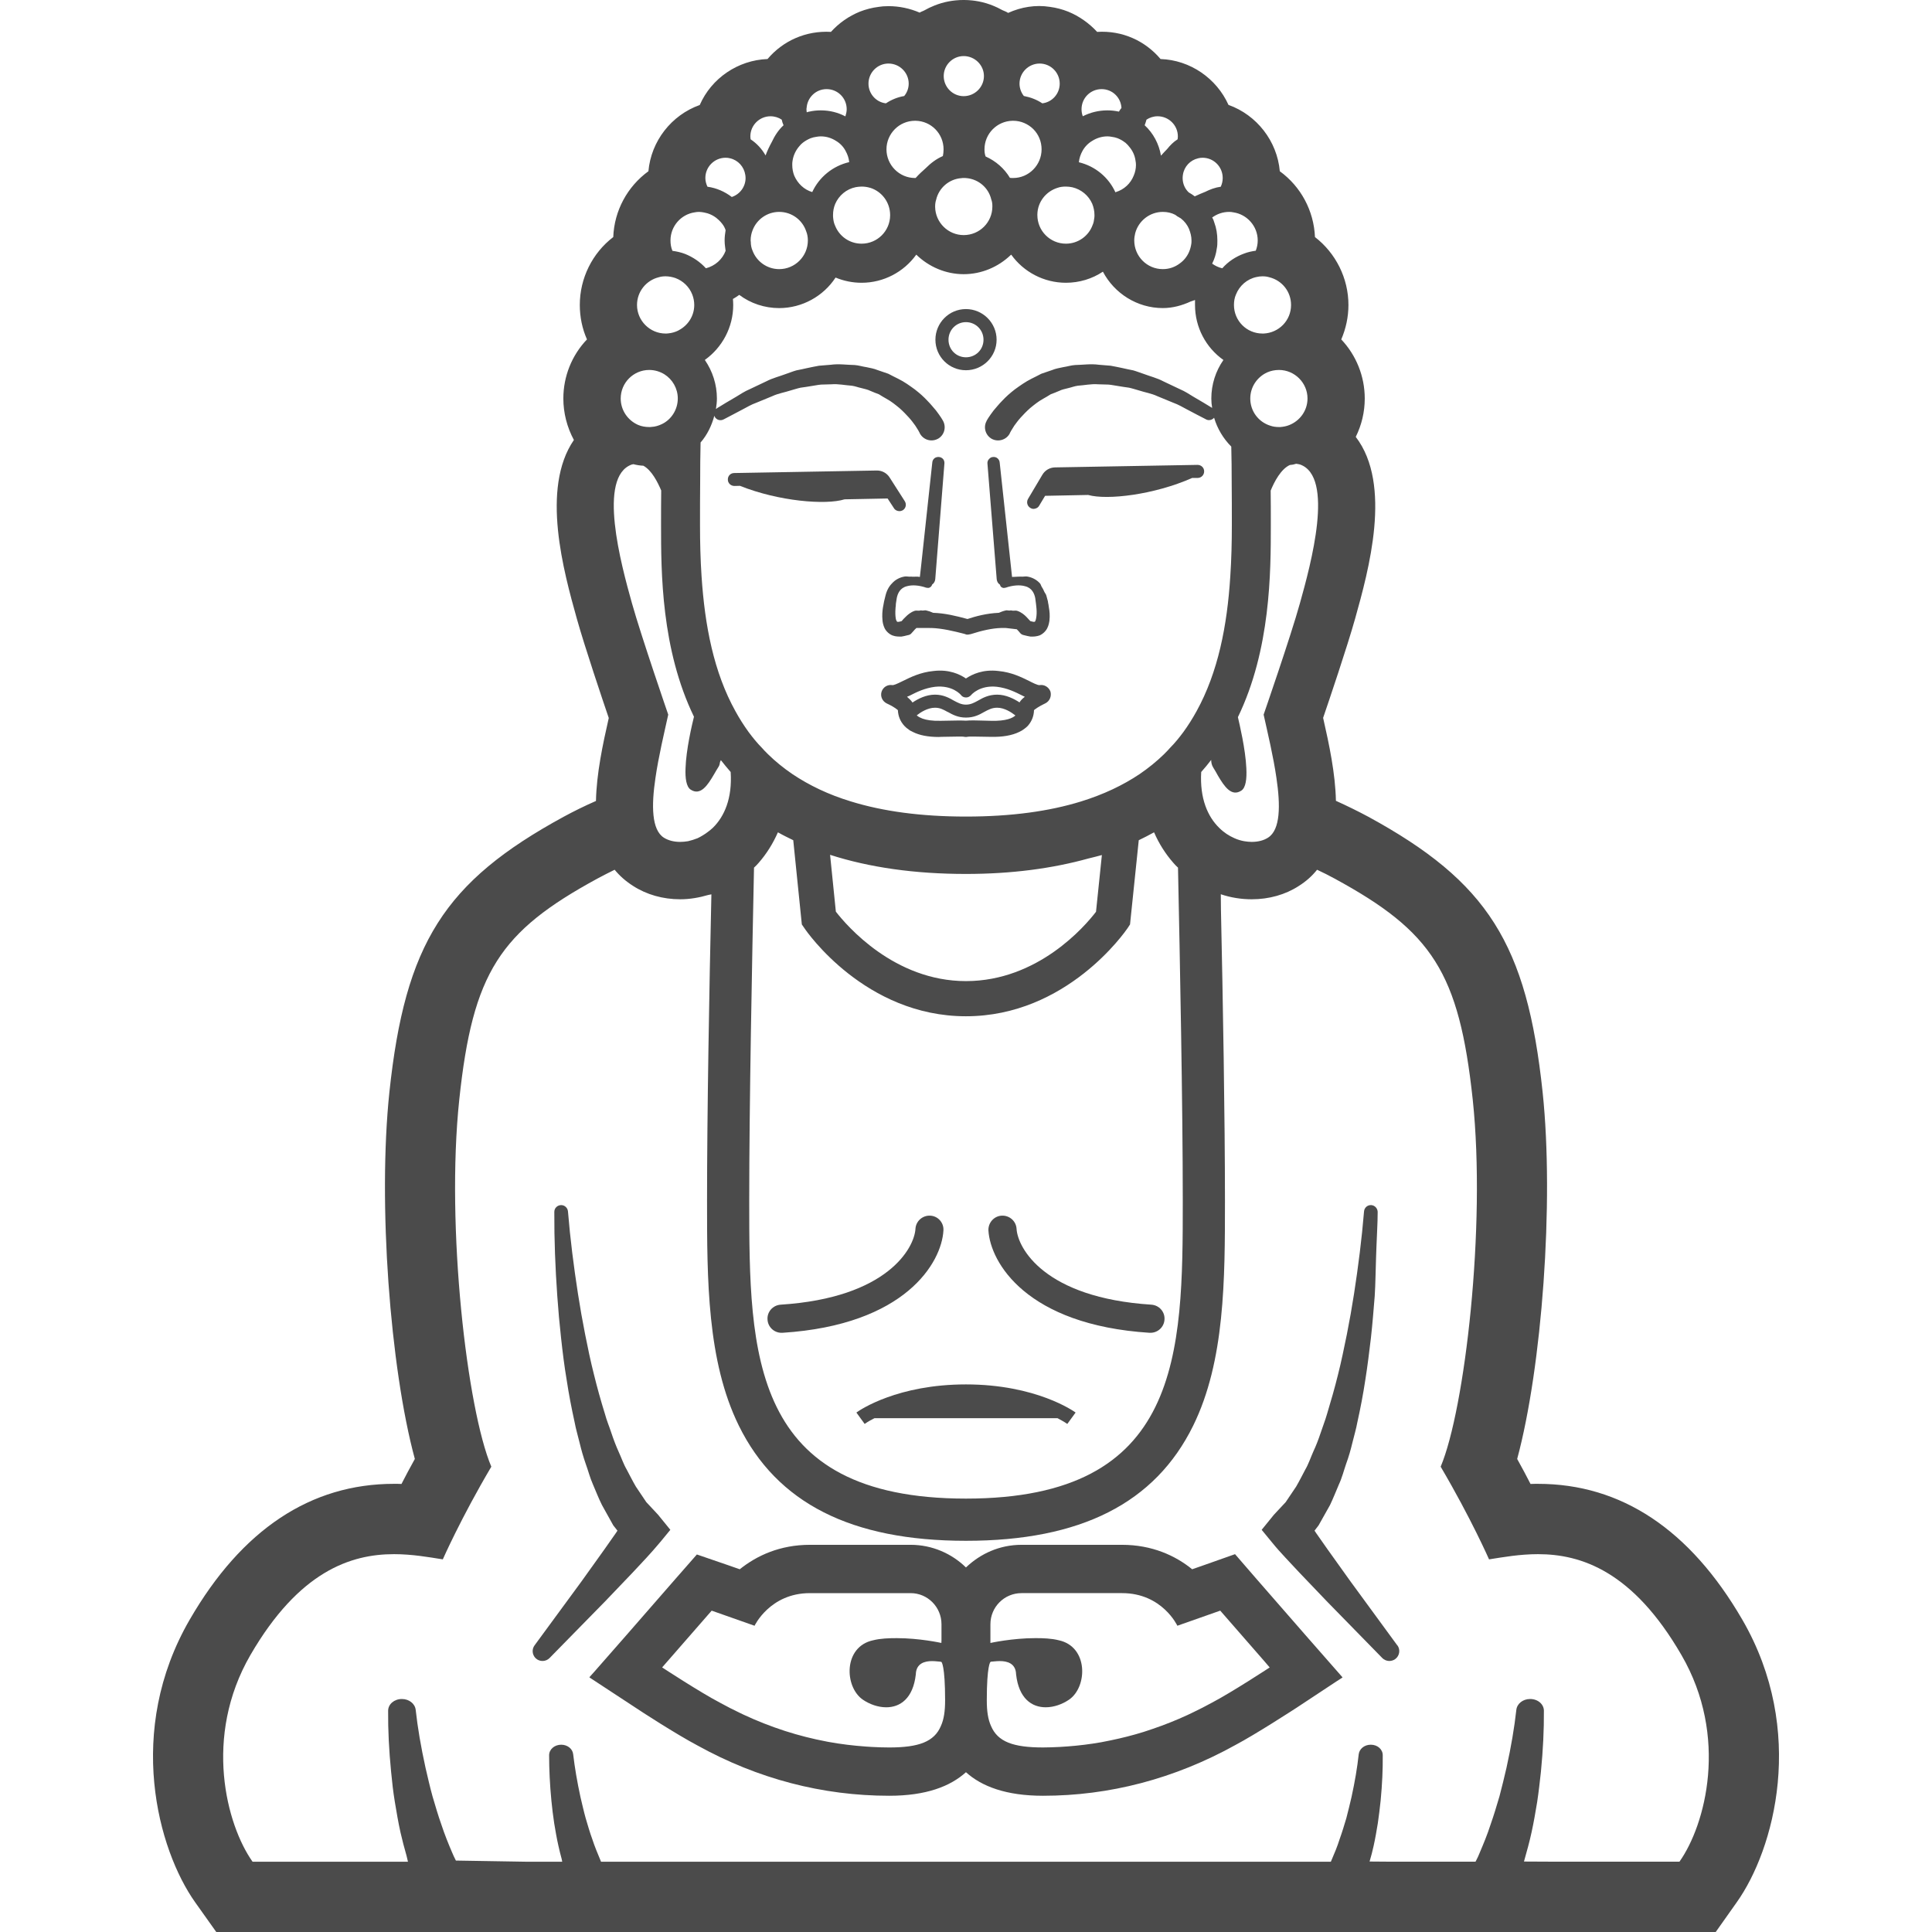 <!--?xml version="1.0" encoding="utf-8"?-->
<!-- Generator: Adobe Illustrator 19.1.1, SVG Export Plug-In . SVG Version: 6.00 Build 0)  -->
<svg version="1.1" id="_x31_0" xmlns="http://www.w3.org/2000/svg" xmlns:xlink="http://www.w3.org/1999/xlink" x="0px" y="0px" viewBox="0 0 512 512" style="width: 512px; height: 512px; opacity: 1;" xml:space="preserve">
<style type="text/css">
	.st0{fill:#374149;}
</style>
<g>
	<path class="st0" d="M461.732,429.232c-13.862-23.889-32.087-35.999-54.147-35.999c-0.672,0-1.344,0-1.978,0.035
		c-1.043-2.047-2.235-4.282-3.54-6.631c6.522-24.15,9.84-67.902,6.745-97.192c-4.174-39.356-14.569-55.753-46.21-73.006
		c-2.72-1.454-5.588-2.869-8.57-4.213c-0.149-7.23-1.79-14.944-3.392-21.986c1.528-4.47,6.374-18.785,8.495-26.346
		c3.541-12.674,9.875-35.444,0.153-48.114c1.563-3.17,2.384-6.596,2.384-10.176c0-5.885-2.274-11.478-6.226-15.651
		c1.231-2.868,1.903-5.963,1.903-9.128c0-7.082-3.357-13.752-8.87-18c-0.298-6.971-3.729-13.38-9.317-17.441
		c-0.711-8.014-6.112-14.908-13.603-17.589c-3.169-7.046-10.172-11.891-17.999-12.15c-4.138-4.885-10.176-7.605-16.808-7.194
		c-2.126-2.31-4.771-4.174-7.674-5.366c-1.493-0.598-3.17-1.043-4.846-1.266c-3.802-0.598-7.605,0.035-11.071,1.602
		c-0.555-0.391-1.223-0.555-1.81-0.88c-0.618-0.343-1.25-0.652-1.907-0.926c-1.328-0.559-2.661-0.97-4.079-1.239
		c-0.567-0.11-1.134-0.191-1.712-0.254c-1.501-0.164-2.962-0.164-4.462-0.012c-0.586,0.062-1.169,0.141-1.743,0.25
		c-1.336,0.25-2.598,0.618-3.857,1.129c-0.899,0.352-1.762,0.77-2.602,1.247c-0.406,0.238-0.879,0.336-1.266,0.61
		c-2.61-1.118-5.405-1.716-8.273-1.716c-1.005,0-1.938,0.074-2.571,0.188c-1.79,0.222-3.466,0.668-4.994,1.266
		c-2.946,1.192-5.553,3.017-7.679,5.366c-6.592-0.371-12.669,2.31-16.803,7.194c-7.863,0.297-14.87,5.104-17.965,12.185
		c-7.526,2.685-12.896,9.578-13.603,17.554c-5.588,4.061-9.054,10.47-9.316,17.441c-5.553,4.248-8.867,10.918-8.867,18
		c0,3.165,0.634,6.26,1.899,9.128c-3.99,4.174-6.26,9.766-6.26,15.651c0,3.842,0.969,7.605,2.794,10.997
		c-8.832,12.857-2.685,34.955,0.782,47.366c2.086,7.453,6.932,21.838,8.46,26.312c-1.602,7.042-3.243,14.756-3.392,21.986
		c-2.982,1.305-5.85,2.719-8.534,4.174c-31.677,17.253-42.037,33.65-46.21,73.006c-3.091,29.29,0.188,73.042,6.745,97.192
		c-1.305,2.349-2.497,4.584-3.54,6.631c-0.669-0.035-1.306-0.035-1.974-0.035c-22.099,0-40.325,12.11-54.151,35.999
		c-17.066,29.438-8.457,60.931,1.454,74.906L57.314,512h397.372l5.558-7.862C470.192,490.163,478.801,458.669,461.732,429.232z
		 M445.073,493.367h-32.564l-8.64-0.042c0.774-2.744,1.477-5.264,2.001-7.706c0.594-2.685,1.043-5.37,1.493-8.05
		c0.406-2.685,0.707-5.37,1.004-8.089c0.559-5.737,0.817-11.028,0.782-16.101c0-1.75-1.602-3.13-3.65-3.13
		c-1.903,0-3.466,1.23-3.654,2.872c-0.523,4.732-1.379,9.762-2.61,15.354c-0.594,2.533-1.192,5.069-1.86,7.562
		c-0.746,2.536-1.493,5.034-2.388,7.57c-0.816,2.571-1.899,5.139-2.829,7.339c-0.262,0.707-0.598,1.379-0.934,2.047
		c-0.074,0.114-0.148,0.227-0.183,0.375h-21.927l-6.162-0.046c0.438-1.438,0.77-2.802,1.07-4.127
		c0.446-2.012,0.782-3.99,1.118-6.038c0.298-1.977,0.52-3.99,0.746-6.002c0.406-4.282,0.594-8.234,0.555-11.997
		c0-1.563-1.375-2.794-3.166-2.794c-1.68,0-3.021,1.079-3.204,2.533c-0.375,3.505-1.008,7.23-1.903,11.329
		c-0.446,1.899-0.891,3.763-1.379,5.627c-0.559,1.864-1.118,3.728-1.79,5.592c-0.594,1.899-1.375,3.763-2.086,5.405
		c-0.07,0.183-0.145,0.371-0.219,0.519c-48.523,0-96.71,0-96.71,0s-48.184,0-96.707,0c-0.07-0.187-0.149-0.375-0.223-0.558
		c-0.668-1.602-1.454-3.466-2.086-5.405c-0.673-1.825-1.192-3.689-1.751-5.553c-0.523-1.864-0.93-3.728-1.379-5.588
		c-0.895-4.138-1.528-7.863-1.938-11.368c-0.149-1.454-1.528-2.533-3.166-2.533c-1.79,0-3.208,1.231-3.208,2.794
		c0,3.763,0.187,7.714,0.598,11.997c0.188,2.013,0.45,4.026,0.746,6.038c0.336,2.013,0.669,3.99,1.118,5.964
		c0.246,1.145,0.547,2.325,0.868,3.501c0.043,0.25,0.102,0.454,0.141,0.711h-9.821l-18.359-0.301
		c-0.011-0.023-0.019-0.054-0.035-0.074c-0.336-0.668-0.668-1.34-0.969-2.082c-0.93-2.165-1.974-4.733-2.83-7.343
		c-0.894-2.497-1.602-4.994-2.348-7.491c-0.707-2.532-1.266-5.068-1.864-7.601c-1.227-5.592-2.087-10.622-2.606-15.354
		c-0.188-1.642-1.755-2.872-3.654-2.872c-2.051,0-3.65,1.379-3.65,3.13c-0.039,5.073,0.222,10.364,0.782,16.101
		c0.258,2.719,0.558,5.404,1.004,8.089c0.446,2.681,0.895,5.366,1.493,8.05c0.446,1.989,1.008,4.079,1.606,6.19
		c0.125,0.524,0.242,1.016,0.367,1.559H66.927c-6.894-9.726-13.118-33.091-0.558-54.784c12.895-22.208,26.608-26.718,38.05-26.718
		c4.767,0,9.167,0.782,12.931,1.379c0,0,4.771-10.883,12.856-24.56c-6.409-15.093-12.075-63.464-8.495-97.266
		c3.576-33.764,10.77-44.534,36.597-58.582c1.454-0.782,2.978-1.563,4.58-2.349c1.306,1.602,2.946,3.056,4.885,4.287
		c3.576,2.31,7.902,3.541,12.486,3.541c2.536,0,5.03-0.438,7.429-1.142c0.285-0.062,0.555-0.098,0.84-0.168
		c-0.558,24.592-1.153,58.114-1.153,81.17c0,20.907,0,42.486,8.422,59.63c10.102,20.532,29.778,30.52,60.185,30.52
		c30.45,0,50.126-9.988,60.227-30.52c8.418-17.143,8.418-38.722,8.418-59.63c0-21.841-0.535-52.978-1.063-77.117
		c-0.019-1.555-0.035-2.962-0.039-4.076c2.63,0.883,5.37,1.333,8.183,1.333c4.623,0,8.945-1.231,12.45-3.506
		c1.974-1.231,3.576-2.685,4.881-4.322c1.602,0.746,3.166,1.528,4.658,2.349c25.826,14.049,32.978,24.818,36.597,58.582
		c3.575,33.802-2.126,82.174-8.5,97.266c8.05,13.677,12.822,24.56,12.822,24.56c3.802-0.598,8.16-1.379,12.97-1.379
		c11.438,0,25.154,4.51,38.011,26.718C458.191,460.276,451.966,483.641,445.073,493.367z M216.366,36.253
		c0.41-0.074,0.786-0.114,1.157-0.114c1.489,0,2.869,0.45,4.026,1.196c1.078,0.633,1.973,1.563,2.532,2.646
		c0.524,0.934,0.856,1.899,0.969,2.982c-4.357,1.004-7.975,3.986-9.801,7.937c-2.161-0.633-3.872-2.274-4.771-4.362
		c-0.332-0.855-0.52-1.825-0.52-2.829c0-0.375,0-0.746,0.074-1.082c0.223-1.493,0.856-2.794,1.79-3.877
		c0.262-0.332,0.559-0.633,0.93-0.93c0.633-0.484,1.34-0.894,2.086-1.195C215.323,36.44,215.847,36.326,216.366,36.253z
		 M214.092,63.721c0,4.209-3.427,7.601-7.6,7.601c-3.205,0-5.964-2.013-7.042-4.846c-0.336-0.746-0.485-1.563-0.485-2.419
		c-0.038-0.114-0.038-0.226-0.038-0.336c0-0.97,0.187-1.903,0.523-2.724c1.078-2.829,3.838-4.842,7.042-4.842
		c3.318,0,6.15,2.122,7.155,5.142C213.948,62.04,214.092,62.861,214.092,63.721z M221.435,73.557
		c2.161,0.894,4.474,1.379,6.894,1.379c5.83,0,11.172-2.853,14.455-7.405c0.011-0.02,0.027-0.032,0.042-0.047
		c3.318,3.239,7.828,5.178,12.56,5.178c4.709,0,9.148-1.899,12.454-5.068c0.046-0.039,0.098-0.066,0.145-0.106
		c3.278,4.58,8.644,7.448,14.494,7.448c3.541,0,6.968-1.043,9.801-2.942c3.017,5.737,9.054,9.649,15.878,9.649
		c2.591,0,5.084-0.68,7.378-1.743c0.382-0.149,0.774-0.23,1.153-0.398v1.325c0,5.889,2.872,11.29,7.53,14.572
		c-2.052,2.942-3.205,6.483-3.205,10.207c0,0.844,0.074,1.649,0.215,2.458l-0.07-0.004c-0.258-0.172-0.989-0.59-2.196-1.337
		c-0.746-0.446-1.677-0.965-2.72-1.598c-1.043-0.637-2.2-1.418-3.615-2.012c-1.344-0.634-2.833-1.345-4.4-2.087
		c-1.528-0.821-3.353-1.266-5.138-1.938c-0.934-0.301-1.829-0.672-2.759-0.934c-1.008-0.188-1.974-0.41-2.982-0.634
		c-1.008-0.187-2.013-0.445-3.017-0.598l-3.13-0.258c-2.126-0.298-4.252,0.035-6.303,0.074c-1.078,0.074-2.083,0.41-3.126,0.559
		c-1.008,0.222-2.013,0.371-2.982,0.782c-0.969,0.336-1.903,0.633-2.833,0.969c-0.86,0.446-1.716,0.895-2.572,1.306
		c-1.641,0.821-3.094,1.864-4.435,2.833c-1.305,1.005-2.422,2.013-3.318,2.982c-0.969,0.97-1.677,1.899-2.31,2.607
		c-0.594,0.785-1.043,1.418-1.379,1.938c-0.258,0.446-0.406,0.669-0.406,0.669c-0.039,0.078-0.078,0.113-0.078,0.187
		c-0.93,1.677-0.297,3.802,1.379,4.737c1.677,0.89,3.802,0.297,4.733-1.38l0.074-0.187c0,0,0.113-0.188,0.301-0.559
		c0.148-0.226,0.446-0.707,0.856-1.379c0.449-0.598,0.969-1.341,1.676-2.126c0.707-0.782,1.567-1.677,2.532-2.533
		c1.009-0.821,2.126-1.75,3.431-2.458c0.672-0.375,1.306-0.746,2.013-1.196c0.707-0.258,1.454-0.559,2.235-0.891
		c0.746-0.375,1.567-0.523,2.423-0.746c0.855-0.187,1.641-0.519,2.532-0.633c1.754-0.114,3.544-0.524,5.37-0.375l2.754,0.078
		c0.895,0.07,1.83,0.297,2.724,0.41c0.891,0.148,1.786,0.293,2.681,0.406c0.895,0.187,1.754,0.484,2.575,0.707
		c1.712,0.558,3.427,0.821,4.916,1.528c1.493,0.633,2.946,1.23,4.248,1.75c1.379,0.489,2.536,1.196,3.541,1.719
		c1.043,0.555,1.977,1.04,2.685,1.415c1.524,0.782,2.383,1.23,2.383,1.23l0.114,0.07c0.734,0.368,1.598,0.145,2.09-0.43
		c0.012-0.004,0.02-0.004,0.031-0.012c0.86,2.908,2.462,5.55,4.549,7.636c0.074,2.942,0.11,6.112,0.11,9.692
		c0.039,3.353,0.039,7.042,0.039,11.141c0,4.584-0.114,9.094-0.41,13.529c-0.821,13.118-3.243,25.452-8.945,35.773
		c-1.044,1.903-2.197,3.728-3.462,5.478c-1.082,1.454-2.239,2.907-3.58,4.252c-0.371,0.446-0.821,0.89-1.266,1.34
		c-0.114,0.11-0.227,0.223-0.336,0.336c-1.938,1.899-4.1,3.65-6.448,5.252c-4.397,2.947-9.539,5.405-15.577,7.269
		c-8.347,2.571-18.374,3.986-30.45,3.986c-12.037,0-22.06-1.415-30.407-3.986c-6.038-1.825-11.18-4.322-15.577-7.269
		c-2.349-1.602-4.51-3.353-6.448-5.252c-0.113-0.113-0.222-0.226-0.336-0.336c-0.446-0.45-0.894-0.894-1.266-1.34
		c-1.34-1.345-2.497-2.798-3.579-4.252c-1.266-1.75-2.423-3.575-3.466-5.478c-5.737-10.321-8.12-22.654-8.98-35.773
		c-0.297-4.435-0.41-8.945-0.41-13.529c0-4.138,0-7.827,0.039-11.18c0-3.986,0.035-7.491,0.11-10.735
		c1.754-2.013,2.942-4.47,3.654-7.116c0.039,0.114,0.039,0.187,0.074,0.262c0.446,0.856,1.493,1.192,2.349,0.742l0.148-0.07
		c0,0,0.821-0.449,2.349-1.23c0.707-0.375,1.638-0.86,2.681-1.415c1.008-0.523,2.161-1.23,3.541-1.719
		c1.305-0.52,2.758-1.118,4.251-1.75c1.489-0.707,3.205-0.97,4.916-1.528c0.821-0.223,1.677-0.52,2.571-0.707
		c0.895-0.114,1.79-0.258,2.685-0.406c0.895-0.114,1.825-0.34,2.72-0.41l2.759-0.078c1.825-0.149,3.614,0.262,5.366,0.375
		c0.894,0.114,1.676,0.446,2.571,0.633c0.821,0.223,1.637,0.371,2.383,0.746c0.782,0.332,1.528,0.634,2.239,0.891
		c0.708,0.45,1.341,0.821,2.009,1.196c1.306,0.707,2.423,1.637,3.431,2.458c0.97,0.856,1.825,1.751,2.532,2.533
		c0.711,0.785,1.231,1.528,1.677,2.126c0.41,0.672,0.746,1.153,0.86,1.379c0.183,0.371,0.297,0.559,0.297,0.559l0.074,0.187
		c0.039,0,0.074,0.074,0.074,0.11c1.043,1.677,3.169,2.161,4.846,1.157c1.602-1.008,2.122-3.13,1.118-4.81
		c0,0-0.149-0.223-0.41-0.669c-0.336-0.519-0.782-1.153-1.379-1.938c-0.634-0.708-1.341-1.638-2.31-2.607
		c-0.895-0.969-2.013-1.977-3.318-2.982c-1.34-0.969-2.754-2.012-4.435-2.833c-0.856-0.41-1.711-0.86-2.571-1.306
		c-0.93-0.336-1.86-0.633-2.83-0.969c-0.969-0.41-1.977-0.559-2.982-0.782c-1.043-0.149-2.051-0.485-3.094-0.559
		c-2.087-0.038-4.209-0.371-6.335-0.074l-3.13,0.258c-1.005,0.153-2.013,0.41-3.017,0.598c-1.009,0.223-1.978,0.446-2.982,0.634
		c-0.934,0.262-1.829,0.633-2.723,0.934c-1.786,0.672-3.611,1.118-5.178,1.938c-1.566,0.742-3.056,1.454-4.396,2.087
		c-1.418,0.594-2.571,1.375-3.618,2.012c-1.04,0.634-1.974,1.153-2.72,1.598c-1.489,0.934-2.345,1.418-2.345,1.418
		c-0.074,0.051-0.106,0.102-0.16,0.157c-0.047,0.019-0.122,0.058-0.168,0.078c0.14-0.902,0.254-1.833,0.254-2.77
		c0-3.724-1.157-7.23-3.169-10.172c0-0.035,0-0.074,0-0.074c4.583-3.278,7.491-8.644,7.491-14.533c0-0.559-0.039-1.082-0.074-1.602
		c0.594-0.336,1.118-0.672,1.676-1.082c3.018,2.274,6.746,3.502,10.583,3.502C212.568,81.642,218.192,78.516,221.435,73.557z
		 M254.793,47.21c0.183-0.039,0.406-0.039,0.594-0.039c0.297,0,0.52,0,0.821,0.039c0,0,0,0,0.035,0
		c3.169,0.336,5.741,2.606,6.448,5.627c0.222,0.558,0.297,1.153,0.297,1.75v0.149c0,4.178-3.388,7.566-7.601,7.566
		c-4.099,0-7.491-3.318-7.566-7.453v-0.113c0-0.634,0.074-1.227,0.262-1.786C248.79,49.817,251.51,47.433,254.793,47.21z
		 M289.447,37.335c1.157-0.746,2.571-1.196,4.025-1.196c0.375,0,0.746,0.039,1.118,0.114c0.559,0.074,1.082,0.187,1.567,0.371
		c0.742,0.301,1.414,0.672,2.013,1.157h0.035c0.336,0.336,0.707,0.637,0.934,0.969c0.966,1.082,1.602,2.384,1.79,3.877
		c0.07,0.336,0.11,0.707,0.11,1.082c0,1.004-0.222,1.974-0.594,2.829c-0.806,2.075-2.548,3.694-4.713,4.358
		c-0.051,0.016-0.086,0.058-0.137,0.07c-1.794-3.947-5.33-6.925-9.688-7.968c0.114-1.078,0.446-2.083,0.97-3.017
		C287.474,38.898,288.369,37.968,289.447,37.335z M308.158,56.155c1.227,0,2.31,0.258,3.314,0.782
		c0.336,0.297,0.711,0.523,1.156,0.746c0,0,0,0,0,0.035c0.035,0.039,0.149,0.074,0.262,0.113c0,0,0.074,0.035,0.074,0.074
		c0.93,0.707,1.676,1.677,2.161,2.794c0,0,0,0,0,0.039c0.371,0.93,0.633,1.938,0.633,2.982c0,0.297,0,0.558-0.035,0.817
		c-0.113,0.786-0.301,1.493-0.598,2.2c-0.524,1.231-1.379,2.31-2.498,3.095c-1.23,0.93-2.758,1.489-4.47,1.489
		c-4.178,0-7.566-3.392-7.566-7.601c0-0.672,0.11-1.345,0.258-1.938C301.71,58.539,304.688,56.155,308.158,56.155z M292.01,226.595
		l-1.555,15.034c-2.872,3.767-15.358,18.374-34.474,18.374c-18.965,0-31.564-14.646-34.471-18.41l-1.528-15.057
		c10.438,3.357,22.474,5.068,35.999,5.068c12.086,0,22.888-1.438,32.497-4.107C289.65,227.193,290.87,226.935,292.01,226.595z
		 M199.821,229.929c0.446-0.41,0.86-0.821,1.231-1.266c2.122-2.422,3.802-5.142,5.103-8.089c1.306,0.746,2.685,1.418,4.065,2.09
		l2.274,22.322l0.668,0.969c0.633,0.97,16.135,23.366,42.818,23.366c26.722,0,42.189-22.396,42.857-23.366l0.633-0.969l2.314-22.322
		c1.337-0.653,2.669-1.309,3.935-2.028c0.043-0.02,0.082-0.039,0.125-0.058c1.27,2.942,2.982,5.662,5.108,8.085
		c0.371,0.446,0.782,0.856,1.231,1.266c0.519,24.818,1.266,62.795,1.266,88.246c0,40.587-0.262,78.97-57.468,78.97
		c-57.164,0-57.426-38.382-57.426-78.97C198.554,292.724,199.301,254.747,199.821,229.929z M344.493,159.869
		c-2.423,8.758-9.617,29.512-9.617,29.512c1.082,4.92,2.571,11.067,3.392,16.773c1.082,7.268,1.082,13.751-2.236,15.838
		c-1.156,0.746-2.646,1.118-4.326,1.118c-0.633,0-1.302-0.074-2.009-0.188c-0.821-0.148-1.715-0.41-2.536-0.782
		c-0.039,0-0.074-0.035-0.074-0.035c-1.379-0.598-2.758-1.493-3.95-2.684c-3.056-2.947-5.218-7.793-4.807-14.834
		c0.93-1.043,1.826-2.122,2.646-3.205c0,0.708,0.149,1.419,0.559,2.052c0.41,0.633,0.821,1.379,1.231,2.122
		c1.676,2.834,3.575,5.702,6.221,3.951c1.157-0.782,1.454-3.095,1.306-5.924c-0.223-5.069-1.825-11.739-2.235-13.53
		c8.683-17.964,8.722-38.386,8.722-50.868c0-3.318,0-6.334-0.038-9.168c0.969-2.383,2.719-5.702,5.068-6.784
		c0.594-0.035,1.153-0.148,1.677-0.332c0.336,0.035,0.672,0.11,1.008,0.184C353.696,126.289,347.4,149.505,344.493,159.869z
		 M341.66,112.65c-0.711,0.298-1.528,0.45-2.349,0.52h-0.375c-0.852,0-1.602-0.11-2.345-0.371c-3.056-0.969-5.256-3.802-5.256-7.194
		c0-3.091,1.864-5.737,4.51-6.929c0.934-0.41,1.974-0.633,3.091-0.633c4.138,0,7.566,3.388,7.566,7.562
		C346.502,108.809,344.493,111.533,341.66,112.65z M334.876,88.391h-0.298c-4.212,0-7.566-3.392-7.566-7.566
		c0-0.97,0.149-1.903,0.524-2.759c0.93-2.349,2.942-4.134,5.475-4.658c0.484-0.113,1.008-0.183,1.566-0.183
		c0.634,0,1.227,0.07,1.826,0.258c3.318,0.821,5.74,3.767,5.74,7.343C342.144,84.925,338.936,88.203,334.876,88.391z
		 M326.826,56.269c3.654,0.519,6.483,3.685,6.483,7.452c0,0.969-0.184,1.864-0.52,2.72c-1.082,0.148-2.086,0.371-3.056,0.742
		c-2.27,0.821-4.286,2.165-5.814,3.915c-1.005-0.222-1.899-0.672-2.685-1.23c0.637-1.266,1.047-2.607,1.23-4.026
		c0.153-0.707,0.153-1.379,0.153-2.122c0-1.681-0.262-3.282-0.821-4.771c-0.113-0.45-0.297-0.895-0.562-1.306
		c1.27-0.93,2.798-1.489,4.514-1.489C326.118,56.155,326.49,56.19,326.826,56.269z M323.512,49.485
		c-1.493,0.203-2.849,0.718-4.134,1.363c-0.887,0.352-1.778,0.727-2.755,1.188c-0.477-0.367-0.989-0.695-1.497-0.989
		c-0.039-0.034-0.039-0.034-0.074-0.034c-1.047-0.97-1.642-2.349-1.642-3.842c0-0.332,0.039-0.594,0.074-0.856
		c0.336-2.196,1.938-3.877,4.026-4.361c0.371-0.11,0.785-0.149,1.191-0.149c2.947,0,5.33,2.384,5.33,5.366
		C324.031,47.992,323.844,48.777,323.512,49.485z M312.07,36.925c-1.086,0.68-1.974,1.582-2.759,2.567
		c-0.539,0.551-1.074,1.118-1.641,1.758c-0.536-3.158-2.075-5.994-4.322-8.054c0.188-0.485,0.336-0.97,0.485-1.489
		c0.856-0.559,1.864-0.895,2.942-0.895c2.946,0,5.37,2.384,5.37,5.326C312.144,36.405,312.105,36.701,312.07,36.925z
		 M296.528,29.581c-1.008-0.222-2.048-0.332-3.056-0.332c-2.345,0-4.549,0.559-6.522,1.563c-0.222-0.598-0.332-1.231-0.332-1.864
		c0-2.982,2.384-5.33,5.326-5.33c2.834,0,5.108,2.2,5.256,4.994C296.938,28.909,296.716,29.249,296.528,29.581z M289.447,53.99
		c0.375,0.934,0.598,1.938,0.598,3.021c0,0.262,0,0.484-0.039,0.707c-0.074,0.672-0.183,1.344-0.449,1.903
		c-1.04,2.903-3.838,4.955-7.078,4.955c-4.174,0-7.566-3.392-7.566-7.566v-0.149c0.035-3.353,2.31-6.186,5.44-7.116
		c0.633-0.226,1.379-0.301,2.126-0.301c0.598,0,1.153,0.074,1.712,0.187C286.54,50.192,288.478,51.793,289.447,53.99z
		 M276.219,27.385c-1.454-0.969-3.095-1.602-4.846-1.938c-0.035,0-0.035,0-0.035,0c-0.711-0.894-1.157-2.051-1.157-3.282
		c0-2.942,2.422-5.326,5.33-5.326c2.942,0,5.326,2.384,5.326,5.326C280.838,24.849,278.826,27.089,276.219,27.385z M268.505,32.005
		c2.087,0,3.951,0.86,5.326,2.2c1.38,1.379,2.2,3.278,2.2,5.366c0,4.174-3.388,7.601-7.526,7.601c-0.297,0-0.523,0-0.821-0.035
		h-0.038c-1.489-2.498-3.763-4.474-6.444-5.666c-0.227-0.555-0.302-1.227-0.302-1.899c0-4.138,3.318-7.491,7.453-7.566H268.505z
		 M255.386,25.482c-2.907,0-5.291-2.384-5.291-5.33c0-2.903,2.384-5.291,5.291-5.291c2.942,0,5.366,2.388,5.366,5.291
		C260.752,23.098,258.329,25.482,255.386,25.482z M249.869,41.36c-1.758,0.746-3.251,1.915-4.584,3.247
		c-0.891,0.782-1.77,1.598-2.622,2.552c-0.054,0-0.121,0.012-0.172,0.012c-4.174,0-7.566-3.427-7.566-7.601
		c0-2.087,0.86-3.986,2.239-5.366c1.341-1.34,3.24-2.2,5.326-2.2h0.149c4.138,0.074,7.417,3.427,7.417,7.566
		C250.056,40.203,249.982,40.837,249.869,41.36z M239.622,25.447c-1.751,0.297-3.392,0.97-4.846,1.938
		c-2.61-0.297-4.619-2.536-4.619-5.221c0-2.942,2.384-5.326,5.291-5.326c2.946,0,5.366,2.384,5.366,5.326
		C240.814,23.396,240.369,24.553,239.622,25.447z M230.603,49.781c0,0,0,0,0.039,0c3.055,0.969,5.252,3.838,5.252,7.23
		c0,0.039,0,0.039,0,0.074c-0.035,4.135-3.388,7.492-7.566,7.492c-3.166,0-5.886-1.938-7.003-4.733
		c-0.301-0.633-0.45-1.305-0.523-2.051c-0.039-0.258-0.039-0.52-0.039-0.782c0-1.082,0.187-2.013,0.562-2.943
		c0.97-2.274,3.017-3.99,5.475-4.47c0.484-0.078,1.008-0.152,1.528-0.152C229.114,49.445,229.896,49.558,230.603,49.781z
		 M224.058,30.773c-0.012,0.023-0.016,0.043-0.028,0.066c-1.973-1.035-4.166-1.59-6.506-1.59c-1.043,0-2.086,0.11-3.056,0.332
		c-0.222,0.039-0.445,0.078-0.672,0.188c-0.035-0.262-0.074-0.559-0.074-0.821c0-0.114,0-0.262,0.039-0.336
		c0.188-2.794,2.458-4.994,5.291-4.994c2.942,0,5.33,2.349,5.33,5.33C224.382,29.554,224.233,30.195,224.058,30.773z
		 M207.164,31.708c0.109,0.519,0.262,1.004,0.484,1.489c-1.344,1.23-2.348,2.79-3.138,4.478c-0.614,1.122-1.176,2.286-1.626,3.517
		c-0.966-1.712-2.349-3.208-3.958-4.267c-0.035-0.223-0.074-0.52-0.074-0.786c0-2.942,2.422-5.326,5.33-5.326
		C205.3,30.813,206.343,31.149,207.164,31.708z M193.486,41.954c2.086,0.484,3.689,2.2,4.025,4.4
		c0.035,0.258,0.074,0.52,0.074,0.817c0,2.349-1.528,4.326-3.654,5.033c-1.86-1.418-4.026-2.387-6.444-2.719
		c-0.336-0.708-0.559-1.493-0.559-2.314c0-2.982,2.423-5.366,5.366-5.366C192.705,41.805,193.111,41.845,193.486,41.954z
		 M178.953,73.67c2.048,0.742,3.725,2.348,4.51,4.396c0.333,0.856,0.52,1.79,0.52,2.759c0,2.919-1.68,5.431-4.103,6.69
		c-0.039,0.02-0.066,0.055-0.11,0.074c-0.821,0.41-1.727,0.676-2.681,0.762c-0.262,0.039-0.449,0.039-0.707,0.039
		c-4.138,0-7.566-3.392-7.566-7.566c0-3.576,2.458-6.522,5.737-7.343c0.598-0.187,1.196-0.258,1.829-0.258
		C177.273,73.225,178.168,73.408,178.953,73.67z M176.081,99.196c2.126,1.344,3.541,3.728,3.541,6.409
		c0,2.946-1.712,5.592-4.209,6.784c-0.86,0.41-1.79,0.711-2.759,0.746c-0.222,0.035-0.371,0.035-0.598,0.035
		c-1.078,0-2.048-0.184-2.943-0.559c-2.719-1.191-4.618-3.872-4.618-7.006c0-4.174,3.388-7.562,7.562-7.562
		C173.549,98.043,174.928,98.489,176.081,99.196z M167.476,123.085c0.148,0,0.258-0.035,0.371-0.074
		c0.856,0.222,1.75,0.375,2.646,0.41c2.196,1.192,3.763,4.286,4.732,6.558c-0.039,2.833-0.039,5.889-0.039,9.206
		c0,12.446,0.039,32.83,8.722,50.755c-0.519,2.09-2.086,8.722-2.235,13.678c-0.113,2.684,0.223,4.881,1.341,5.627
		c2.646,1.75,4.549-1.192,6.225-4.061c0.41-0.711,0.821-1.418,1.227-2.051c0.226-0.356,0.278-0.786,0.355-1.2
		c0.07-0.172,0.134-0.289,0.219-0.488c0.84,1.058,1.681,2.118,2.595,3.142c0.449,7.006-1.677,11.814-4.733,14.795
		c-0.402,0.398-0.832,0.707-1.254,1.039c-0.457,0.356-0.934,0.684-1.43,0.973c-0.434,0.25-0.856,0.52-1.301,0.711
		c-0.039,0-0.074,0.035-0.074,0.035c-0.86,0.337-1.681,0.598-2.498,0.782c-0.711,0.114-1.418,0.188-2.086,0.188
		c-1.642,0-3.134-0.371-4.326-1.118c-3.278-2.087-3.318-8.535-2.235-15.803c0.821-5.702,2.31-11.888,3.392-16.808
		c0,0-7.155-20.754-9.613-29.512C164.568,149.505,158.269,126.289,167.476,123.085z M187.492,56.53
		c0.852,0.266,1.633,0.672,2.329,1.207c0.242,0.188,0.477,0.391,0.699,0.61c0.309,0.309,0.622,0.614,0.879,0.974
		c0.41,0.523,0.708,1.082,0.895,1.676c-0.149,0.895-0.262,1.794-0.262,2.724c0,0.558,0.039,1.078,0.113,1.602
		c0.035,0.406,0.11,0.782,0.149,1.153c-0.856,2.274-2.794,3.99-5.221,4.622c-1.489-1.641-3.388-2.946-5.514-3.802
		c-1.079-0.41-2.197-0.668-3.354-0.82c-0.371-0.856-0.519-1.786-0.519-2.755c0-3.767,2.794-6.933,6.444-7.452
		c0.375-0.078,0.746-0.114,1.118-0.114c0.465,0,0.906,0.082,1.352,0.16C186.906,56.373,187.198,56.44,187.492,56.53z" style="fill: rgb(75, 75, 75);"></path>
	<path class="st0" d="M250.017,326.116c0.153-2.051-1.414-3.842-3.462-3.954c-2.086-0.11-3.837,1.458-3.95,3.505
		c-0.297,4.994-7.304,18.262-35.741,20.086c-2.048,0.149-3.615,1.899-3.462,3.951c0.109,1.974,1.75,3.501,3.689,3.501h0.262
		C239.958,351.118,249.536,334.573,250.017,326.116z" style="fill: rgb(75, 75, 75);"></path>
	<path class="st0" d="M304.653,353.205h0.222c1.978,0,3.614-1.527,3.728-3.501c0.149-2.052-1.414-3.802-3.466-3.951
		c-28.472-1.825-35.44-15.092-35.737-20.086c-0.114-2.047-1.864-3.614-3.951-3.505c-2.051,0.113-3.614,1.903-3.505,3.954
		C262.467,334.573,272.006,351.118,304.653,353.205z" style="fill: rgb(75, 75, 75);"></path>
	<path class="st0" d="M227.086,374.245h-0.004l0.004,0.004c-0.027,0.02-0.125,0.082-0.133,0.09l1.078,1.49l0.922,1.262l0.086,0.145
		c0,0,0.011-0.008,0.015-0.008l0.094,0.129c0.038-0.034,0.894-0.672,2.61-1.527h48.48c1.72,0.894,2.575,1.493,2.61,1.527
		l2.102-2.887l0,0l0,0l0.098-0.13c-0.41-0.301-10.434-7.456-29.07-7.456c-18.062,0-27.961,6.698-28.891,7.362H227.086z" style="fill: rgb(75, 75, 75);"></path>
	<path class="st0" d="M346.103,433.48l-13.123-15.046l-5.682-6.565l-8.163,2.884l-3.201,1.118
		c-4.404-3.599-10.645-6.479-18.57-6.479h-26.651c-5.76,0-10.883,2.322-14.725,6.002c-3.759-3.681-8.964-6.002-14.646-6.002h-26.73
		c-7.925,0-14.088,2.88-18.57,6.479l-3.201-1.118l-8.163-2.802l-5.682,6.482l-13.122,15.046l-8.418,9.598l-1.18,1.313l0.019,0.012
		l-0.106,0.121l12.322,8.086c1.043,0.719,10.645,6.96,16.409,10.004c15.925,8.804,33.053,13.282,50.74,13.282
		c9.766,0,16.166-2.478,20.328-6.241c4.162,3.763,10.645,6.241,20.407,6.241c17.609,0,34.814-4.478,50.982-13.442
		c5.443-2.884,15.045-9.125,16.166-9.844l10.68-7.054l1.446-0.926l-0.016-0.015l0.137-0.09L346.103,433.48z M336.482,441.893
		c-0.098,0.062-10.012,6.565-15.346,9.355c-1.638,0.906-3.275,1.727-4.916,2.521c-0.501,0.242-1.001,0.484-1.505,0.719
		c-3.075,1.422-6.147,2.634-9.207,3.677c-0.805,0.274-1.606,0.551-2.414,0.805c-2.923,0.911-5.823,1.638-8.699,2.232
		c-0.852,0.179-1.704,0.355-2.556,0.508c-3.013,0.531-5.986,0.89-8.914,1.11c-0.688,0.05-1.375,0.102-2.063,0.137
		c-1.501,0.074-2.998,0.137-4.466,0.137c-7.922,0-12.005-1.524-13.764-5.682c-0.801-1.762-1.122-3.923-1.122-6.803
		c0-9.363,0.962-10.164,0.962-10.164s0.078,0,0.16-0.082c0.399,0,1.282-0.16,2.322-0.16c1.918,0,4.24,0.562,4.322,3.525
		c0.718,6.401,4.162,8.722,7.842,8.722c2.162,0,4.401-0.802,6.163-2.001c4.962-3.361,5.201-14.088-2.724-15.768
		c-1.918-0.481-4.08-0.559-6.162-0.559c-6.159,0-11.923,1.282-11.923,1.282v-4.962c0-4.565,3.682-8.246,8.242-8.246h26.651
		c10.646,0,14.647,8.644,14.647,8.644l11.364-4.002l11.602,13.298L336.482,441.893z M229.493,462.855
		c-3.302-0.23-6.658-0.63-10.058-1.254c-0.11-0.023-0.219-0.047-0.328-0.066c-3.626-0.684-7.296-1.598-10.993-2.786
		c-0.086-0.027-0.172-0.058-0.258-0.086c-3.606-1.168-7.233-2.594-10.867-4.29c-0.321-0.153-0.641-0.305-0.958-0.461
		c-1.731-0.829-3.462-1.704-5.19-2.662c-5.287-2.763-15.034-9.152-15.315-9.336c-0.015-0.008-0.038-0.027-0.046-0.039l13.122-15.037
		l11.364,4.002c0,0,4.08-8.644,14.646-8.644h26.73c4.482,0,8.163,3.681,8.163,8.246v4.185l-0.031,0.77
		c-0.16-0.035-5.818-1.274-11.813-1.274c-2.162,0-4.322,0.078-6.241,0.559c-8.003,1.68-7.683,12.407-2.724,15.768
		c1.762,1.199,4.002,2.001,6.162,2.001c3.682,0,7.124-2.322,7.843-8.722c0.082-2.962,2.403-3.525,4.322-3.525
		c0.961,0,1.84,0.16,2.242,0.16c0.161,0.082,0.238,0.082,0.238,0.082s0.962,0.801,0.962,10.164c0,2.88-0.32,5.041-1.122,6.803
		c-1.758,4.158-5.842,5.682-13.685,5.682c-1.552,0-3.122-0.058-4.702-0.145C230.47,462.925,229.982,462.89,229.493,462.855z" style="fill: rgb(75, 75, 75);"></path>
	<path class="st0" d="M167.698,416.707l3.65-3.911c1.191-1.302,2.387-2.646,3.693-4.209l2.606-3.17l-3.244-3.99l-3.13-3.353
		l-2.755-4.099c-0.86-1.454-1.606-2.982-2.426-4.51c-0.856-1.454-1.415-3.165-2.162-4.767c-0.707-1.567-1.34-3.243-1.899-4.92
		c-0.558-1.715-1.266-3.353-1.715-5.069c-1.078-3.466-2.048-6.932-2.907-10.434c-0.891-3.502-1.638-7.081-2.345-10.661
		c-0.708-3.575-1.341-7.155-1.899-10.766c-1.122-7.23-2.052-14.538-2.646-21.802c-0.074-0.934-0.86-1.681-1.79-1.681
		c-1.008,0-1.829,0.786-1.829,1.79c-0.035,7.453,0.262,14.87,0.786,22.286c0.258,3.728,0.594,7.453,1.005,11.142
		c0.41,3.728,0.855,7.417,1.489,11.141c0.558,3.693,1.27,7.418,2.086,11.106c0.336,1.864,0.899,3.693,1.345,5.557
		c0.445,1.86,0.969,3.689,1.602,5.514c0.672,1.825,1.118,3.689,1.938,5.514c0.782,1.829,1.489,3.654,2.384,5.444l2.982,5.365
		l1.118,1.415c-0.149,0.222-0.297,0.449-0.446,0.672l-2.982,4.248l-6.077,8.495l-12.446,16.96c-0.782,1.039-0.672,2.497,0.262,3.427
		c1.044,1.004,2.685,0.969,3.69-0.039l14.76-15.057L167.698,416.707z" style="fill: rgb(75, 75, 75);"></path>
	<path class="st0" d="M370.281,436.016l-12.411-16.96l-6.077-8.495l-2.978-4.248c-0.149-0.223-0.298-0.45-0.45-0.672l1.082-1.415
		l3.017-5.365c0.86-1.79,1.567-3.615,2.349-5.444c0.856-1.825,1.305-3.689,1.938-5.514c0.672-1.826,1.192-3.654,1.637-5.514
		c0.45-1.864,1.009-3.693,1.345-5.557c0.821-3.689,1.528-7.414,2.086-11.106c0.594-3.724,1.043-7.413,1.489-11.141
		c0.41-3.689,0.711-7.414,1.009-11.142c0.218-3.388,0.222-6.784,0.355-10.176c0.035-0.894,0.066-1.798,0.094-2.677
		c0.098-3.146,0.333-6.28,0.333-9.434c-0.035-0.93-0.746-1.715-1.677-1.79c-1.008-0.074-1.864,0.672-1.938,1.681
		c-0.598,7.264-1.528,14.572-2.646,21.802c-0.558,3.61-1.192,7.19-1.903,10.766c-0.742,3.58-1.45,7.159-2.345,10.661
		c-0.859,3.502-1.864,6.968-2.907,10.434c-0.485,1.716-1.157,3.354-1.711,5.069c-0.563,1.677-1.196,3.353-1.938,4.92
		c-0.711,1.602-1.27,3.314-2.126,4.767c-0.82,1.528-1.566,3.056-2.422,4.51l-2.759,4.099l-3.13,3.353l-3.239,3.99l2.606,3.17
		c1.266,1.563,2.462,2.907,3.689,4.209l3.654,3.911l7.303,7.64l14.721,15.057c0.895,0.895,2.349,1.043,3.427,0.262
		c1.157-0.856,1.418-2.498,0.559-3.65H370.281z" style="fill: rgb(75, 75, 75);"></path>
	<path class="st0" d="M273.945,134.862c0.558-0.038,1.153-0.301,1.454-0.859l1.563-2.606l11.407-0.227
		c5.029,1.419,17.475-0.035,27.574-4.51h1.493c0.969-0.035,1.676-0.817,1.676-1.746c0-0.973-0.782-1.716-1.75-1.716l-37.781,0.669
		c-1.372,0.023-2.63,0.754-3.334,1.934l-3.83,6.451c-0.446,0.821-0.188,1.865,0.633,2.349
		C273.35,134.789,273.648,134.862,273.945,134.862z" style="fill: rgb(75, 75, 75);"></path>
	<path class="st0" d="M236.902,134.675c0.297,0.52,0.895,0.786,1.454,0.786c0.297,0,0.594-0.078,0.93-0.266
		c0.782-0.52,1.008-1.563,0.484-2.384l-4.025-6.295c-0.742-1.161-2.032-1.849-3.407-1.826l-37.774,0.669
		c-0.969,0-1.711,0.782-1.676,1.75c0,0.934,0.785,1.677,1.754,1.677l1.454-0.035c10.246,4.099,22.732,5.138,27.726,3.575
		l11.402-0.222L236.902,134.675z" style="fill: rgb(75, 75, 75);"></path>
	<path class="st0" d="M255.981,98.117c4.474,0,8.128-3.615,8.128-8.09c0-4.47-3.654-8.12-8.128-8.12c-4.471,0-8.086,3.65-8.086,8.12
		C247.895,94.502,251.51,98.117,255.981,98.117z M255.981,85.37c2.61,0,4.658,2.086,4.658,4.658c0,2.61-2.047,4.658-4.658,4.658
		c-2.572,0-4.619-2.048-4.619-4.658C251.362,87.457,253.409,85.37,255.981,85.37z" style="fill: rgb(75, 75, 75);"></path>
	<path class="st0" d="M274.316,164.676c-0.035,0.035-0.074,0.074-0.074,0.074l-0.11,0.035c-0.074,0.039-0.484,0-1.082-0.183
		c-0.336-0.375-0.672-0.746-1.078-1.157c-0.485-0.485-1.266-1.192-2.388-1.563c-0.378-0.137-0.813-0.012-1.23-0.047
		c-0.161-0.015-0.301-0.078-0.462-0.078c-0.125,0-0.238,0.038-0.359,0.046c-0.332,0.024-0.657-0.121-0.966-0.035
		c-0.707,0.149-1.34,0.41-1.864,0.634c-3.278,0.148-6.038,0.894-8.312,1.641c-3.055-0.821-5.885-1.528-9.093-1.641
		c-0.634-0.298-1.227-0.485-1.861-0.634c-0.324-0.086-0.649,0.059-0.981,0.035c-0.121-0.008-0.242-0.046-0.363-0.046
		c-0.164,0-0.309,0.062-0.469,0.078c-0.418,0.035-0.848-0.09-1.243,0.047c-1.082,0.371-1.864,1.078-2.348,1.563
		c-0.45,0.41-0.786,0.782-1.082,1.157c-0.594,0.183-1.005,0.222-1.118,0.183l-0.11-0.035c0,0,0,0-0.039-0.074
		c-0.074-0.074-0.223-0.337-0.297-0.782c-0.114-0.711-0.149-1.642-0.074-2.537c0-0.262,0.035-0.523,0.074-0.746
		c0-0.222,0.035-0.445,0.035-0.633l0.226-1.454c0.222-1.192,0.856-2.72,2.681-3.166c1.418-0.414,3.278-0.262,5.182,0.406h0.149
		c0.484,0.153,1.043-0.11,1.305-0.668c0.035-0.074,0.035-0.114,0.035-0.153c0.485-0.332,0.821-0.89,0.856-1.489l2.426-30.634
		c0.035-0.406-0.078-0.82-0.336-1.153c-0.301-0.336-0.672-0.523-1.118-0.558c-0.41-0.039-0.859,0.074-1.195,0.336
		c-0.336,0.297-0.52,0.668-0.559,1.078l-2.986,27.629l-0.309,2.743c-0.684-0.145-1.309-0.031-1.962-0.055
		c-0.125-0.003-0.258-0.038-0.383-0.038c-0.09,0-0.179,0.019-0.27,0.023c-0.473,0.012-0.973-0.122-1.43-0.039
		c-1.305,0.222-2.497,0.856-3.318,1.79c-0.821,0.817-1.414,1.899-1.75,3.279l-0.375,1.528c-0.035,0.297-0.11,0.558-0.149,0.816
		c-0.039,0.262-0.113,0.524-0.148,0.786c-0.149,0.93-0.258,2.087-0.114,3.466c0.039,0.481,0.187,1.266,0.562,2.048
		c0.406,0.821,1.227,1.567,2.087,1.903c0.891,0.332,1.676,0.297,2.384,0.297c0.558-0.074,1.043-0.223,1.528-0.336l0.336-0.074
		c0.332-0.074,0.633-0.262,0.82-0.52l0.446-0.488c0.262-0.332,0.559-0.634,0.821-0.856h3.502c0.149,0,0.262,0.039,0.446,0
		c2.833,0.074,6.042,0.856,8.796,1.563c0.074,0.039,0.114,0.039,0.188,0.078l0.149,0.035c0.113,0.034,0.262,0.113,0.445,0.074
		c0.188,0,0.41,0,0.559-0.074c0.078,0,0.149-0.035,0.187-0.035h0.074c3.13-1.009,5.776-1.567,8.015-1.642h1.356l2.88,0.336
		c0.164,0.184,0.321,0.348,0.531,0.559l0.371,0.449c0.227,0.258,0.524,0.446,0.86,0.52l0.297,0.074
		c0.485,0.113,1.009,0.262,1.567,0.336h0.559c0.519,0,1.153-0.074,1.825-0.297c0.821-0.336,1.641-1.082,2.051-1.903
		c0.41-0.782,0.52-1.567,0.594-2.048c0.148-1.344,0.039-2.462-0.149-3.466l-0.113-0.786c-0.074-0.258-0.11-0.519-0.149-0.855
		l-0.406-1.489c-0.114-0.458-0.41-0.696-0.57-1.09c-0.18-0.446-0.398-0.86-0.645-1.223c-0.195-0.29-0.262-0.727-0.504-0.966
		c-0.852-0.934-2.009-1.567-3.354-1.79c-0.445-0.082-0.946,0.051-1.406,0.035c-0.09,0-0.176-0.019-0.266-0.019
		c-0.512,0-1.126,0.038-1.727,0.074c-0.215,0.035-0.402-0.027-0.622,0.02l-3.282-30.372c-0.035-0.41-0.262-0.821-0.594-1.078
		c-0.301-0.262-0.711-0.375-1.122-0.336c-0.445,0-0.855,0.222-1.114,0.558c-0.301,0.298-0.45,0.746-0.41,1.153l2.458,30.708
		c0.074,0.598,0.371,1.122,0.821,1.379c0.035,0.074,0.035,0.114,0.074,0.149c0.074,0.301,0.262,0.524,0.52,0.637
		c0.262,0.149,0.563,0.149,0.786,0.07h0.11c1.899-0.668,3.802-0.821,5.217-0.406c1.829,0.446,2.462,1.974,2.685,3.166l0.187,1.418
		c0.035,0.223,0.035,0.446,0.074,0.668c0.035,0.262,0.035,0.485,0.074,0.746c0.074,0.895,0.039,1.79-0.114,2.537
		C274.503,164.339,274.355,164.601,274.316,164.676z" style="fill: rgb(75, 75, 75);"></path>
	<path class="st0" d="M275.547,181.557h-0.035c-0.45,0.11-2.052-0.711-2.759-1.082c-2.048-1.005-4.658-2.31-8.089-2.646
		c-4.174-0.524-7.078,0.894-8.683,1.977c-1.563-1.082-4.471-2.501-8.645-1.977c-3.43,0.336-6.038,1.641-8.159,2.685
		c-1.493,0.742-2.388,1.118-2.724,1.043c-1.227-0.188-2.422,0.52-2.829,1.75c-0.375,1.231,0.183,2.498,1.34,3.095
		c0.97,0.446,2.235,1.118,2.982,1.786c0.074,1.602,0.634,2.982,1.716,4.174c0.297,0.301,0.594,0.598,0.965,0.821
		c0.375,0.336,0.821,0.598,1.27,0.782c1.75,0.895,4.06,1.341,6.894,1.341c0.222,0,0.445-0.035,0.672-0.035
		c4.619-0.114,5.737-0.074,5.924-0.035c0.446,0.109,0.895,0.07,1.118,0c0.297-0.039,1.414-0.078,6.073,0.035
		c3.095,0.074,5.631-0.371,7.53-1.306c0.485-0.222,0.93-0.481,1.306-0.782c0.371-0.262,0.668-0.52,0.965-0.821
		c1.047-1.192,1.606-2.606,1.642-4.174c0.336-0.262,1.157-0.93,3.056-1.825c1.082-0.558,1.641-1.825,1.305-3.095
		C277.934,182.077,276.739,181.369,275.547,181.557z M271.569,184.676c-0.578,0.442-1.059,0.914-1.387,1.466
		c-1.493-0.97-3.615-2.052-5.924-2.052c-2.314,0-3.877,0.895-5.108,1.602c-1.043,0.562-1.903,1.043-3.169,1.043
		c-1.227,0-2.087-0.481-3.166-1.043c-1.231-0.707-2.798-1.602-5.034-1.602c-2.345,0-4.47,1.082-5.959,2.087
		c-0.371-0.551-0.887-1.032-1.438-1.513l0.055-0.046c0.234-0.094,0.473-0.168,0.711-0.301c1.825-0.934,3.95-1.978,6.67-2.314
		c4.584-0.485,6.745,2.047,6.858,2.2c0.297,0.41,0.782,0.633,1.302,0.633c0.484,0.035,1.008-0.222,1.379-0.633
		c0.074-0.114,2.274-2.685,6.823-2.2c2.754,0.336,4.842,1.379,6.706,2.314c0.176,0.117,0.379,0.187,0.566,0.266L271.569,184.676z
		 M269.087,189.615c-0.676,0.634-2.391,1.517-6.432,1.407c-2.017-0.035-3.58-0.11-4.737-0.11c-0.82,0-1.454,0.035-1.938,0.074
		c-1.118-0.074-3.053-0.039-6.632,0.035c-2.36,0.062-3.846-0.215-4.869-0.578c-0.578-0.238-1.15-0.485-1.528-0.875
		c0.981-0.786,2.884-2.013,4.83-2.013c1.345,0,2.2,0.485,3.282,1.082c0.035,0.035,0.074,0.035,0.11,0.035
		c1.266,0.707,2.685,1.493,4.807,1.493c2.126,0,3.544-0.746,4.771-1.454c0.039,0,0.039-0.039,0.074-0.039
		c1.118-0.598,2.051-1.118,3.431-1.118c1.91,0,3.77,1.215,4.732,1.974C269.017,189.557,269.06,189.588,269.087,189.615z" style="fill: rgb(75, 75, 75);"></path>
</g>
</svg>

